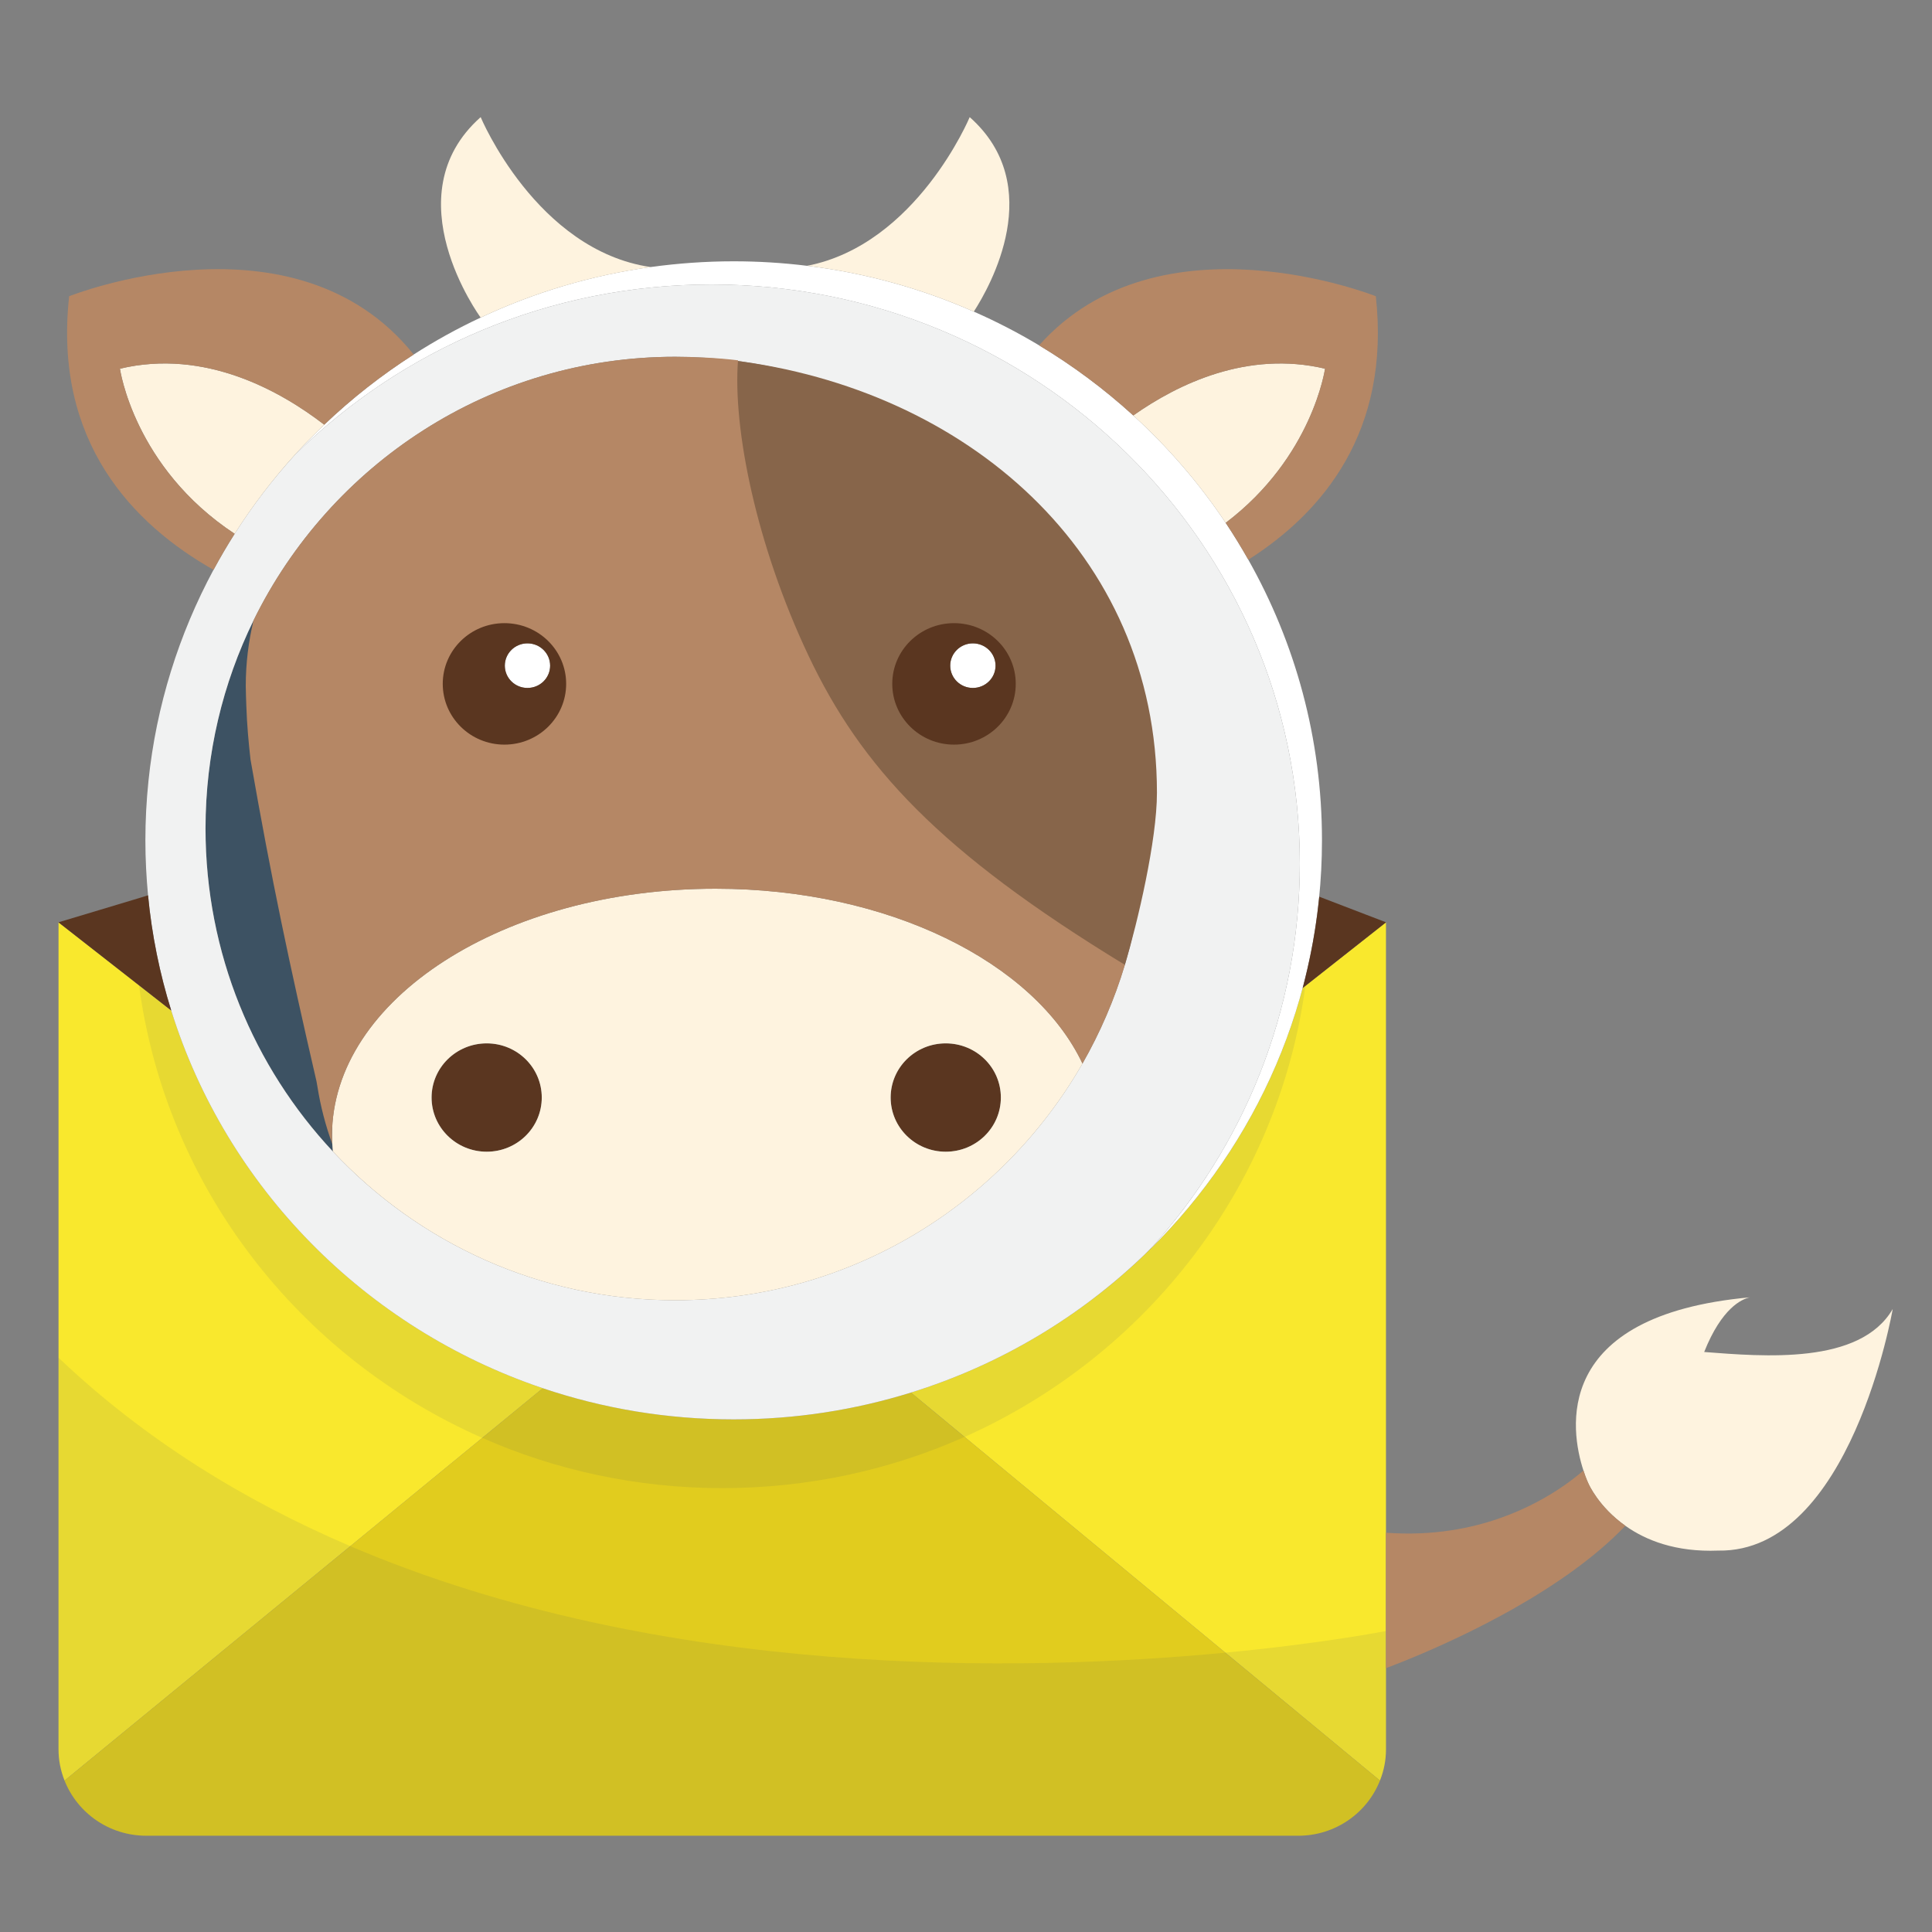 <svg width="24" height="24" viewBox="0 0 24 24" fill="none" xmlns="http://www.w3.org/2000/svg">
    <rect x="0" y="0" width="24" height="24" fill="#808080" stroke="none"/>
    <path
            d="M4.128 14.212C4.133 13 4.085 13.179 3.906 11.863C4.041 10.52 3.442 9.538 3.44 8.373C3.44 8.091 3.087 7.967 3.15 7.706C2.768 8.486 2.553 9.364 2.553 10.292C2.553 11.844 3.154 13.255 4.135 14.304C4.132 14.273 4.13 14.242 4.128 14.212V14.212Z"
            fill="#3D5263" />
    <path
            d="M16.216 12.247L16.182 12.274C15.544 14.66 13.693 16.561 11.316 17.299L11.982 17.85L15.221 20.53L17.142 22.119C17.19 21.999 17.217 21.869 17.217 21.732C17.217 21.731 17.217 21.731 17.217 21.73V20.723V20.723V19.04V11.458L16.216 12.247V12.247Z"
            fill="#F9E82D" />
    <path
            d="M2.127 12.553L1.727 12.24L0.727 11.458V16.866V21.73C0.727 21.868 0.754 21.998 0.802 22.119L4.352 19.207L5.991 17.862L6.743 17.245C4.54 16.501 2.813 14.752 2.127 12.553Z"
            fill="#F9E82D" />
    <path
            d="M15.221 20.53L11.982 17.85L11.316 17.299C10.621 17.515 9.882 17.632 9.114 17.632C8.284 17.632 7.487 17.495 6.743 17.245L5.991 17.862L4.352 19.207L0.802 22.119C0.961 22.52 1.355 22.804 1.818 22.804H16.127C16.589 22.804 16.984 22.52 17.142 22.119L15.221 20.53V20.53Z"
            fill="#EDD514" fill-opacity="0.895" />
    <path opacity="0.1"
          d="M15.221 20.53C12.701 20.77 8.226 20.863 4.352 19.207C3.042 18.647 1.801 17.888 0.727 16.866V21.73C0.727 21.868 0.755 21.999 0.802 22.119C0.961 22.52 1.355 22.804 1.818 22.804H16.127C16.59 22.804 16.984 22.52 17.142 22.119C17.19 21.999 17.217 21.869 17.217 21.732V20.261C17.217 20.261 16.453 20.413 15.221 20.53V20.53Z"
          fill="#3D5263" />
    <path opacity="0.1"
          d="M5.991 17.862C6.901 18.263 7.91 18.486 8.972 18.486C10.045 18.486 11.064 18.259 11.982 17.85C14.236 16.846 15.88 14.75 16.216 12.247L16.182 12.274C15.544 14.66 13.693 16.561 11.316 17.299C10.621 17.515 9.882 17.632 9.114 17.632C8.284 17.632 7.487 17.495 6.743 17.245C4.541 16.501 2.813 14.752 2.127 12.553L1.727 12.24C2.063 14.756 3.72 16.862 5.991 17.862V17.862Z"
          fill="#3D5263" />
    <path
            d="M4.028 5.276C3.918 5.38 3.812 5.488 3.71 5.599C3.707 5.602 3.705 5.604 3.702 5.607C3.688 5.623 3.673 5.638 3.659 5.653C3.662 5.65 3.666 5.647 3.669 5.644C4.992 4.34 6.82 3.534 8.839 3.534C12.875 3.534 16.147 6.754 16.147 10.726C16.147 12.564 15.446 14.24 14.294 15.512C15.609 14.211 16.422 12.419 16.422 10.439C16.422 10.439 16.422 10.439 16.422 10.438C16.422 9.174 16.09 7.985 15.507 6.953C15.419 6.797 15.325 6.644 15.226 6.495C14.899 6.006 14.513 5.558 14.078 5.161C13.719 4.834 13.328 4.542 12.908 4.29C12.648 4.134 12.377 3.994 12.097 3.871C11.451 3.586 10.755 3.391 10.026 3.302C9.727 3.265 9.423 3.246 9.114 3.246C8.765 3.246 8.421 3.271 8.085 3.317C7.338 3.421 6.627 3.636 5.971 3.945C5.682 4.08 5.404 4.234 5.139 4.404C4.74 4.659 4.368 4.951 4.028 5.276V5.276Z"
            fill="white" />
    <path
            d="M6.552 8.546C6.708 8.546 6.834 8.422 6.834 8.269C6.834 8.116 6.708 7.992 6.552 7.992C6.397 7.992 6.271 8.116 6.271 8.269C6.271 8.422 6.397 8.546 6.552 8.546Z"
            fill="white" />
    <path
            d="M12.085 8.546C12.241 8.546 12.367 8.422 12.367 8.269C12.367 8.116 12.241 7.992 12.085 7.992C11.93 7.992 11.804 8.116 11.804 8.269C11.804 8.422 11.93 8.546 12.085 8.546Z"
            fill="white" />
    <path
            d="M14.325 15.477C15.459 14.21 16.147 12.547 16.147 10.726C16.147 6.754 12.875 3.534 8.839 3.534C6.82 3.534 4.992 4.34 3.669 5.644C3.39 5.95 3.138 6.28 2.915 6.631C2.822 6.777 2.735 6.926 2.652 7.079C2.223 7.877 1.941 8.764 1.844 9.704C1.819 9.946 1.806 10.192 1.806 10.44C1.806 10.67 1.818 10.898 1.839 11.123C1.886 11.616 1.984 12.094 2.127 12.553C2.813 14.752 4.54 16.502 6.743 17.245C7.487 17.496 8.284 17.632 9.114 17.632C9.881 17.632 10.621 17.515 11.316 17.299C12.418 16.957 13.408 16.364 14.215 15.588C14.248 15.557 14.325 15.477 14.325 15.477V15.477ZM13.973 11.986C13.844 12.417 13.666 12.828 13.447 13.212C12.439 14.969 10.551 16.152 8.387 16.152C6.71 16.152 5.199 15.441 4.135 14.304C3.154 13.255 2.553 11.844 2.553 10.292C2.553 9.364 2.768 8.486 3.15 7.706C4.102 5.767 6.089 4.432 8.387 4.432C8.628 4.432 8.866 4.447 9.099 4.476C11.986 4.829 14.222 7.298 14.222 10.292C14.221 10.881 14.134 11.449 13.973 11.986V11.986Z"
            fill="#F1F2F2" />
    <path
            d="M3.71 5.599C3.708 5.602 3.705 5.605 3.702 5.608C3.705 5.605 3.708 5.602 3.71 5.599Z"
            fill="#F1F2F2" />
    <path
            d="M16.388 11.139C16.358 11.442 16.309 11.739 16.242 12.03C16.224 12.112 16.203 12.194 16.182 12.274L16.216 12.247L17.217 11.458V11.457L16.388 11.139V11.139Z"
            fill="#5A3620" />
    <path
            d="M0.727 11.458L1.727 12.24L2.127 12.553C1.984 12.094 1.886 11.615 1.839 11.122L1.666 11.175L0.727 11.457"
            fill="#5A3620" />
    <path
            d="M6.046 12.961C5.668 12.961 5.362 13.262 5.362 13.634C5.362 14.006 5.668 14.307 6.046 14.307C6.424 14.307 6.73 14.006 6.73 13.634C6.73 13.262 6.424 12.961 6.046 12.961Z"
            fill="#5A3620" />
    <path
            d="M11.748 12.961C11.37 12.961 11.064 13.262 11.064 13.634C11.064 14.006 11.37 14.307 11.748 14.307C12.127 14.307 12.433 14.006 12.433 13.634C12.433 13.262 12.127 12.961 11.748 12.961V12.961Z"
            fill="#5A3620" />
    <path
            d="M11.851 7.572C11.428 7.572 10.912 8.036 10.912 8.453C10.912 8.87 11.406 9.482 11.83 9.482C12.253 9.482 12.79 8.912 12.79 8.495C12.79 8.078 12.275 7.572 11.851 7.572V7.572ZM12.085 8.546C11.93 8.546 11.804 8.422 11.804 8.269C11.804 8.116 11.93 7.992 12.085 7.992C12.241 7.992 12.367 8.116 12.367 8.269C12.367 8.422 12.241 8.546 12.085 8.546Z"
            fill="#5A3620" />
    <path
            d="M6.181 7.593C5.757 7.593 5.306 8.078 5.306 8.495C5.306 8.912 5.843 9.461 6.266 9.461C6.69 9.461 7.226 8.912 7.226 8.495C7.227 8.078 6.604 7.593 6.181 7.593ZM6.552 8.546C6.397 8.546 6.271 8.422 6.271 8.269C6.271 8.116 6.397 7.992 6.552 7.992C6.708 7.992 6.834 8.116 6.834 8.269C6.834 8.422 6.708 8.546 6.552 8.546Z"
            fill="#5A3620" />
    <path
            d="M21.17 16.795C21.388 16.247 21.638 16.137 21.738 16.116C19.261 16.341 19.51 17.777 19.67 18.267C19.703 18.369 19.733 18.431 19.733 18.431C19.733 18.431 19.856 18.717 20.191 18.954C20.443 19.133 20.815 19.283 21.346 19.262C22.991 19.289 23.512 16.261 23.512 16.261C23.107 16.958 21.907 16.851 21.17 16.795Z"
            fill="#FEF3DF" />
    <path
            d="M3.702 5.607C3.705 5.604 3.707 5.602 3.71 5.599C3.812 5.488 3.918 5.38 4.028 5.276C3.486 4.858 2.548 4.329 1.49 4.58C1.49 4.58 1.661 5.804 2.915 6.631C3.138 6.28 3.39 5.95 3.669 5.643C3.666 5.647 3.663 5.65 3.659 5.653C3.673 5.638 3.688 5.623 3.702 5.607V5.607Z"
            fill="#FEF3DF" />
    <path
            d="M16.46 4.58C15.497 4.352 14.634 4.769 14.078 5.161C14.513 5.558 14.899 6.006 15.226 6.495C16.306 5.677 16.46 4.58 16.46 4.58V4.58Z"
            fill="#FEF3DF" />
    <path
            d="M8.889 11.04C6.257 11.04 4.124 12.413 4.124 14.108C4.124 14.143 4.126 14.177 4.128 14.212C4.13 14.242 4.132 14.273 4.135 14.303C5.199 15.441 6.71 16.152 8.387 16.152C10.551 16.152 12.439 14.969 13.447 13.212C12.851 11.954 11.036 11.04 8.889 11.04V11.04ZM6.046 14.307C5.668 14.307 5.361 14.006 5.361 13.634C5.361 13.262 5.668 12.961 6.046 12.961C6.424 12.961 6.73 13.262 6.73 13.634C6.73 14.006 6.424 14.307 6.046 14.307ZM11.748 14.307C11.37 14.307 11.064 14.006 11.064 13.634C11.064 13.262 11.37 12.961 11.748 12.961C12.127 12.961 12.433 13.262 12.433 13.634C12.433 14.006 12.127 14.307 11.748 14.307Z"
            fill="#FEF3DF" />
    <path
            d="M5.971 1.455C4.867 2.434 5.962 3.933 5.971 3.945C6.627 3.636 7.338 3.421 8.085 3.318C6.662 3.111 5.971 1.455 5.971 1.455Z"
            fill="#FEF3DF" />
    <path
            d="M12.046 1.455C12.046 1.455 11.386 3.038 10.026 3.302C10.755 3.391 11.451 3.586 12.097 3.871C12.3 3.557 13.008 2.308 12.046 1.455Z"
            fill="#FEF3DF" />
    <path
            d="M13.974 11.986C14.134 11.449 14.372 10.437 14.372 9.848C14.372 6.854 11.986 4.829 9.099 4.476C8.968 6.153 9.32 9.683 13.974 11.986ZM11.084 8.495C11.084 8.078 11.428 7.741 11.851 7.741C12.275 7.741 12.618 8.078 12.618 8.495C12.618 8.912 12.275 9.25 11.851 9.25C11.428 9.25 11.084 8.912 11.084 8.495V8.495Z"
            fill="#87654A" />
    <path
            d="M19.733 18.431C19.733 18.431 19.703 18.37 19.67 18.267C19.441 18.466 18.877 18.88 18.027 19.01V19.01C18.026 19.01 18.026 19.01 18.025 19.01C17.779 19.048 17.51 19.062 17.217 19.04V20.723C17.342 20.675 17.497 20.614 17.672 20.539C18.004 20.397 18.407 20.207 18.813 19.977C18.814 19.976 18.816 19.975 18.818 19.974C19.314 19.692 19.813 19.349 20.191 18.954C19.856 18.717 19.733 18.431 19.733 18.431Z"
            fill="#B58765" />
    <path
            d="M1.49 4.58C2.548 4.329 3.486 4.858 4.028 5.276C4.368 4.951 4.74 4.659 5.139 4.404C3.662 2.561 0.859 3.68 0.859 3.68C0.66 5.493 1.657 6.515 2.653 7.079C2.735 6.926 2.822 6.777 2.915 6.631C1.661 5.804 1.49 4.58 1.49 4.58Z"
            fill="#B58765" />
    <path
            d="M12.908 4.29C13.328 4.542 13.719 4.834 14.078 5.161C14.634 4.769 15.497 4.352 16.46 4.58C16.46 4.58 16.306 5.677 15.226 6.495C15.325 6.644 15.419 6.797 15.507 6.953C16.428 6.367 17.276 5.365 17.091 3.68C17.091 3.68 14.407 2.609 12.908 4.29V4.29Z"
            fill="#B58765" />
    <path
            d="M9.168 4.476C8.934 4.447 8.628 4.432 8.387 4.432C6.089 4.432 4.102 5.767 3.15 7.706C3.087 7.967 3.053 8.239 3.053 8.521C3.053 8.608 3.058 8.687 3.06 8.77C3.068 9.006 3.088 9.224 3.112 9.436C3.373 10.93 3.596 11.979 3.931 13.43C3.934 13.454 3.941 13.478 3.944 13.503C3.982 13.743 4.044 13.981 4.128 14.212C4.126 14.177 4.124 14.143 4.124 14.108C4.124 12.413 6.257 11.04 8.889 11.04C11.036 11.04 12.851 11.954 13.447 13.212C13.666 12.828 13.844 12.417 13.974 11.986C11.668 10.581 10.696 9.524 10.043 8.144C9.39 6.764 9.102 5.314 9.168 4.476ZM6.266 9.25C5.843 9.25 5.5 8.912 5.5 8.495C5.5 8.078 5.843 7.741 6.266 7.741C6.69 7.741 7.033 8.078 7.033 8.495C7.033 8.912 6.69 9.25 6.266 9.25Z"
            fill="#B58765" />
</svg>